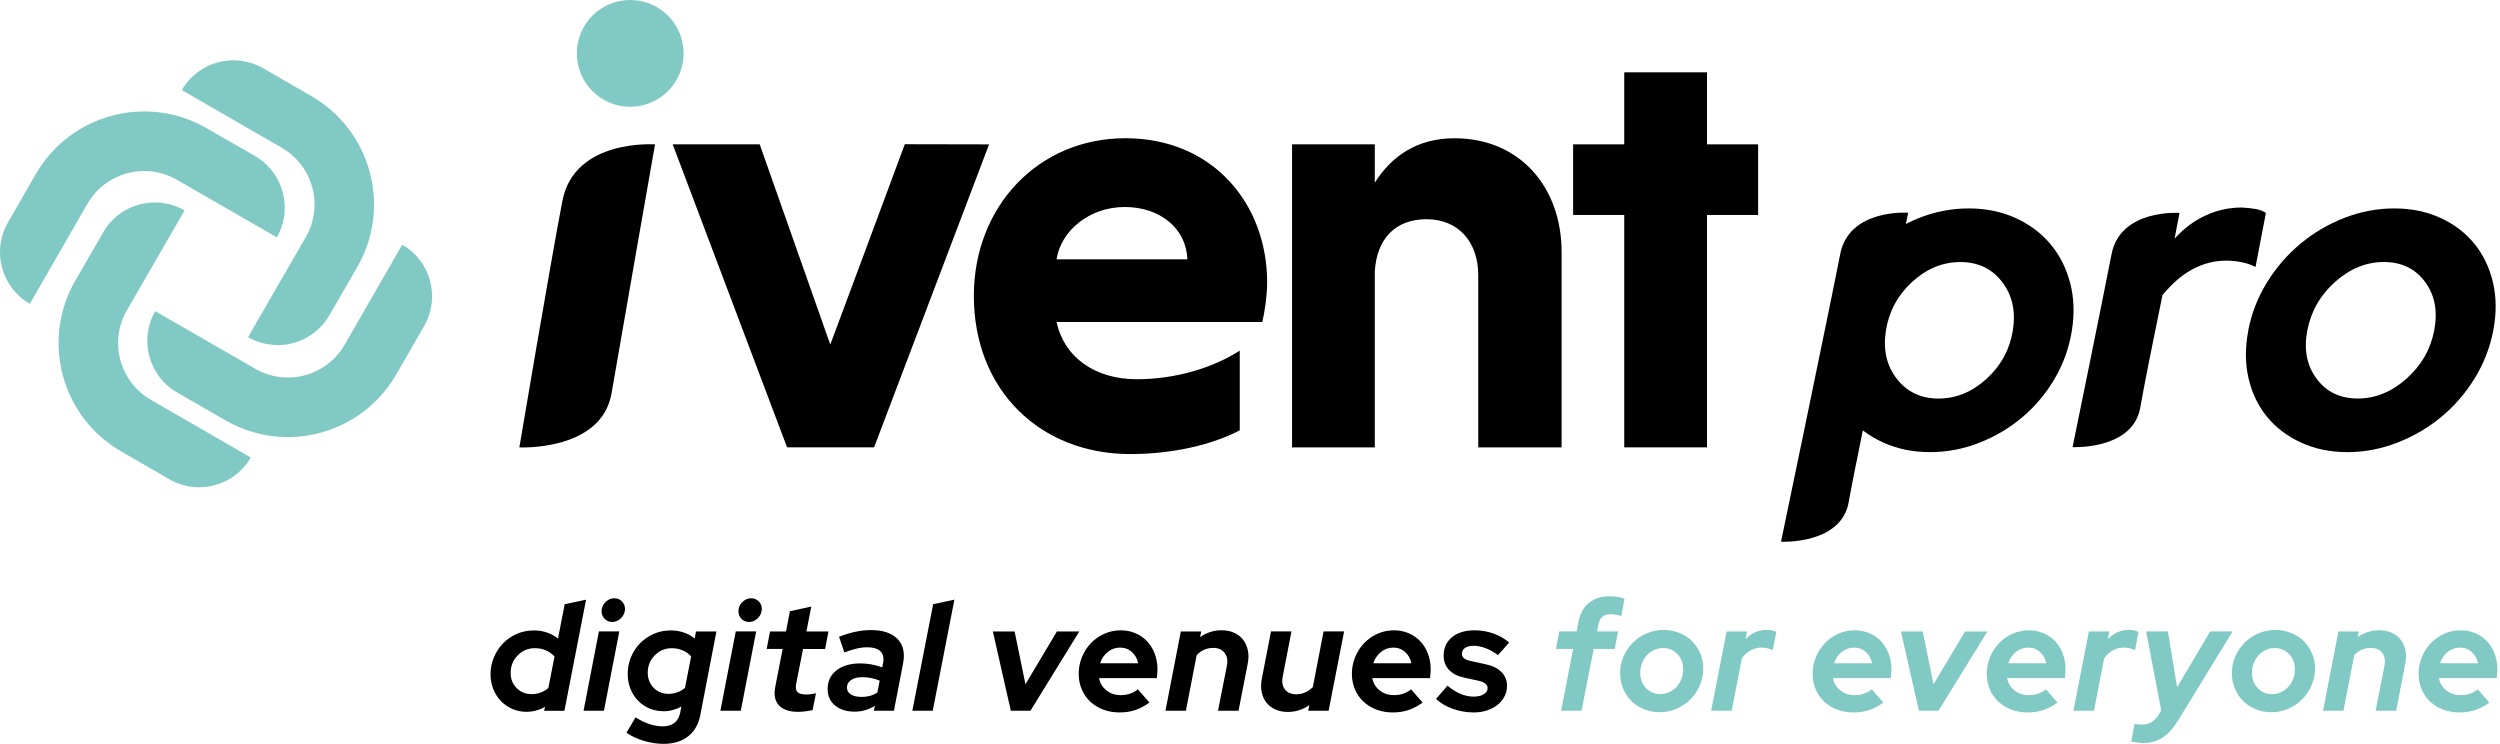 <svg width="739" height="220" viewBox="0 0 739 220" fill="none" xmlns="http://www.w3.org/2000/svg">
<g clip-path="url(#clip0_113_971)">
<path d="M180.78 116.22C177.82 133.47 153.52 132.25 153.52 132.25C153.52 132.25 162.7 77.78 166.25 59.36C169.8 40.93 193.63 42.68 193.63 42.68C193.63 42.68 183.74 98.98 180.78 116.23V116.22Z" fill="black"/>
<path d="M292.37 42.67C289.13 51.21 258.38 132.24 258.38 132.24H232.66L198.85 42.67H224.57L245.43 101.85C245.43 101.85 265.94 46.85 267.46 42.63L292.38 42.68L292.37 42.67Z" fill="black"/>
<path d="M312.33 95.19C314.49 105.44 323.48 112.1 336.07 112.1C347.22 112.1 358.37 108.86 366.47 103.64V127.2C358.56 131.34 347.04 134.22 334.09 134.22C307.47 134.22 287.87 115.33 287.87 87.45C287.87 61.19 306.76 40.86 332.66 40.86C358.56 40.86 374.57 60.29 374.57 83.49C374.57 87.27 373.85 92.3 373.13 95.18H312.33V95.19ZM312.33 76.66H351C350.64 67.48 342.91 61.19 332.47 61.19C322.03 61.19 313.58 68.21 312.32 76.66H312.33Z" fill="black"/>
<path d="M406.39 54C411.25 46.27 418.8 40.87 429.95 40.87C449.2 40.87 461.61 55.26 461.61 74.51V132.25H436.97V81.35C436.97 71.46 431.03 64.8 421.68 64.8C412.33 64.8 406.93 70.74 406.39 80.27V132.25H381.93V42.67H406.39V54Z" fill="black"/>
<path d="M504.59 42.67V21.38H480.13V42.67H465.01V63.54H480.13V74.01V132.24H504.59V74.01V63.54H519.7V42.67H504.59Z" fill="black"/>
<path d="M186.29 31.56C195.005 31.56 202.07 24.495 202.07 15.78C202.07 7.065 195.005 0 186.29 0C177.575 0 170.51 7.065 170.51 15.78C170.51 24.495 177.575 31.56 186.29 31.56Z" fill="#81C9C5"/>
<path d="M81.83 70.15C86.68 61.72 83.78 50.96 75.35 46.11L61.06 37.88C43.36 27.69 20.76 33.78 10.57 51.48L2.34 65.77C-2.51 74.2 0.39 84.96 8.82 89.81L25.83 60.26C31.17 50.99 43.01 47.8 52.28 53.14L81.83 70.15Z" fill="#81C9C5"/>
<path d="M73.31 99.65C81.73 104.51 92.5 101.63 97.36 93.21L105.61 78.93C115.82 61.25 109.76 38.64 92.08 28.43L77.8 20.18C69.38 15.32 58.61 18.2 53.75 26.62L83.28 43.67C92.54 49.02 95.72 60.86 90.37 70.13L73.32 99.66L73.31 99.65Z" fill="#81C9C5"/>
<path d="M54.57 62.21C46.15 57.35 35.38 60.23 30.52 68.65L22.27 82.93C12.06 100.61 18.12 123.22 35.8 133.43L50.08 141.68C58.5 146.54 69.27 143.66 74.13 135.24L44.6 118.19C35.34 112.84 32.16 101 37.51 91.73L54.56 62.2L54.57 62.21Z" fill="#81C9C5"/>
<path d="M45.89 91.99C41.04 100.42 43.94 111.18 52.37 116.03L66.66 124.26C84.36 134.45 106.96 128.36 117.15 110.66L125.38 96.37C130.23 87.94 127.33 77.18 118.9 72.33L101.89 101.88C96.55 111.15 84.71 114.34 75.44 109L45.89 91.99V91.99Z" fill="#81C9C5"/>
<path d="M666.95 61.81C665.82 61.59 664.39 61.43 662.68 61.34C658.95 61.34 655.39 62.12 652.01 63.67C648.63 65.22 645.56 67.51 642.81 70.53L644.27 62.94C644.27 62.94 626.77 61.66 624.16 75.19C621.55 88.72 612.65 132.17 612.65 132.17C612.65 132.17 612.83 132.17 613.14 132.18L613.12 132.3L613.25 132.18C616.33 132.2 630.74 131.7 632.68 120.4C633.76 114.11 636.62 99.92 639.23 87.21C641.99 83.95 644.71 81.45 647.89 79.71C651.14 77.94 654.5 77.05 657.97 77.05C659.62 77.05 661.2 77.21 662.7 77.52C664.2 77.83 665.55 78.3 666.73 78.92L669.8 62.94C669.03 62.41 668.09 62.03 666.96 61.81H666.95Z" fill="black"/>
<path d="M664.58 97.7C665.55 92.64 667.39 87.91 670.1 83.52C672.81 79.13 676.1 75.31 679.98 72.07C683.86 68.83 688.19 66.28 692.98 64.41C697.77 62.55 702.68 61.61 707.72 61.61C712.76 61.61 717.31 62.54 721.38 64.41C725.45 66.27 728.8 68.83 731.44 72.07C734.07 75.31 735.9 79.13 736.93 83.52C737.95 87.91 737.98 92.64 737.01 97.7C736.04 102.76 734.2 107.49 731.49 111.88C728.78 116.27 725.49 120.07 721.62 123.26C717.75 126.46 713.42 128.99 708.64 130.85C703.85 132.71 698.94 133.65 693.91 133.65C688.88 133.65 684.32 132.72 680.25 130.85C676.18 128.99 672.82 126.46 670.18 123.26C667.54 120.06 665.7 116.27 664.68 111.88C663.65 107.49 663.63 102.76 664.6 97.7H664.58ZM696.94 117.8C702.15 117.8 706.95 115.85 711.35 111.94C715.75 108.03 718.48 103.29 719.55 97.69C720.64 92.01 719.74 87.22 716.84 83.31C713.94 79.41 709.89 77.45 704.68 77.45C699.47 77.45 694.67 79.4 690.27 83.31C685.87 87.22 683.13 92.01 682.04 97.69C680.97 103.28 681.88 108.03 684.78 111.94C687.68 115.85 691.73 117.8 696.94 117.8Z" fill="black"/>
<path d="M611.9 83.52C610.73 79.13 608.78 75.31 606.04 72.07C603.3 68.83 599.86 66.28 595.73 64.41C591.6 62.55 587.01 61.61 581.98 61.61C576.95 61.61 572.06 62.54 567.34 64.41C565.98 64.95 564.66 65.55 563.37 66.2C563.82 64.09 564.07 62.88 564.07 62.88C564.07 62.88 546.57 61.6 543.96 75.13C541.35 88.66 526.47 160.14 526.47 160.14C526.47 160.14 544.32 161.04 546.49 148.37C547.08 144.91 548.67 136.95 550.65 127.22C552.48 128.62 554.51 129.84 556.76 130.85C560.89 132.71 565.48 133.65 570.51 133.65C575.54 133.65 580.43 132.72 585.15 130.85C589.88 128.99 594.12 126.46 597.89 123.26C601.66 120.06 604.82 116.27 607.39 111.88C609.96 107.49 611.64 102.76 612.45 97.7C613.26 92.64 613.07 87.91 611.91 83.52H611.9ZM594.99 97.7C594.1 103.29 591.52 108.04 587.25 111.95C582.98 115.86 578.24 117.81 573.03 117.81C567.82 117.81 563.7 115.86 560.68 111.95C557.65 108.04 556.59 103.3 557.48 97.7C558.38 92.02 560.97 87.23 565.24 83.32C569.51 79.42 574.25 77.46 579.46 77.46C584.67 77.46 588.79 79.41 591.81 83.32C594.84 87.23 595.9 92.02 594.99 97.7V97.7Z" fill="black"/>
<path d="M160.85 210.1L161.1 208.93C160.27 209.41 159.39 209.78 158.46 210.03C157.53 210.28 156.59 210.41 155.63 210.41C154.16 210.41 152.78 210.13 151.5 209.58C150.22 209.03 149.1 208.27 148.15 207.31C147.2 206.35 146.45 205.2 145.89 203.87C145.33 202.54 145.03 201.1 145 199.57C144.97 197.74 145.28 196.02 145.95 194.42C146.61 192.82 147.52 191.41 148.67 190.21C149.82 189.01 151.18 188.07 152.76 187.38C154.34 186.69 156.03 186.35 157.83 186.35C159.21 186.35 160.5 186.56 161.71 186.98C162.92 187.4 163.99 188 164.94 188.78L166.92 178.61L173.24 177.26L166.84 210.11H160.86L160.85 210.1ZM150.94 199.03C150.97 200.8 151.58 202.27 152.77 203.44C153.96 204.61 155.43 205.19 157.17 205.19C158.1 205.19 158.98 205.03 159.82 204.72C160.65 204.4 161.41 203.96 162.09 203.39L163.91 194.08C163.27 193.33 162.44 192.73 161.43 192.28C160.42 191.83 159.33 191.6 158.16 191.6C156.12 191.6 154.4 192.32 153 193.76C151.6 195.2 150.92 196.95 150.96 199.02L150.94 199.03Z" fill="black"/>
<path d="M183.07 186.65L178.53 210.09H172.5L177.04 186.65H183.07ZM180.95 183.86C180.11 183.86 179.38 183.56 178.77 182.96C178.16 182.36 177.85 181.63 177.83 180.75C177.81 179.7 178.18 178.79 178.95 178.01C179.72 177.23 180.61 176.84 181.63 176.84C182.47 176.84 183.19 177.14 183.81 177.74C184.42 178.34 184.73 179.06 184.75 179.9C184.77 180.95 184.39 181.87 183.63 182.67C182.86 183.46 181.97 183.86 180.95 183.86Z" fill="black"/>
<path d="M196.08 210.23C194.61 210.23 193.24 209.96 191.97 209.42C190.7 208.88 189.59 208.13 188.65 207.17C187.7 206.21 186.96 205.07 186.41 203.75C185.86 202.43 185.58 201.01 185.55 199.48C185.52 197.68 185.83 195.98 186.47 194.37C187.12 192.77 188.01 191.37 189.16 190.19C190.31 189.01 191.67 188.07 193.23 187.38C194.79 186.69 196.47 186.35 198.27 186.35C199.65 186.35 200.94 186.56 202.15 186.98C203.36 187.4 204.42 187.99 205.33 188.74L205.74 186.67H211.77L207.03 211.28C206.51 214.04 205.31 216.16 203.43 217.65C201.55 219.14 199.13 219.88 196.16 219.88C194.24 219.88 192.3 219.59 190.34 219C188.38 218.42 186.66 217.61 185.17 216.59L187.88 212.05C189.18 212.89 190.52 213.54 191.9 214.01C193.28 214.48 194.6 214.71 195.89 214.71C197.36 214.71 198.52 214.36 199.38 213.67C200.24 212.98 200.8 211.96 201.08 210.61L201.41 208.86C200.61 209.31 199.75 209.65 198.84 209.89C197.93 210.13 197.01 210.25 196.08 210.25V210.23ZM191.47 198.94C191.5 200.71 192.1 202.18 193.26 203.35C194.42 204.52 195.87 205.1 197.61 205.1C198.54 205.1 199.41 204.95 200.23 204.65C201.05 204.35 201.8 203.91 202.48 203.35L204.3 194.04C203.66 193.29 202.83 192.7 201.82 192.26C200.81 191.83 199.73 191.61 198.59 191.61C196.58 191.61 194.88 192.33 193.5 193.77C192.12 195.21 191.44 196.94 191.48 198.94H191.47Z" fill="black"/>
<path d="M223.52 186.65L218.98 210.09H212.95L217.49 186.65H223.52ZM221.4 183.86C220.56 183.86 219.83 183.56 219.22 182.96C218.61 182.36 218.3 181.63 218.28 180.75C218.26 179.7 218.63 178.79 219.4 178.01C220.17 177.23 221.06 176.84 222.08 176.84C222.92 176.84 223.64 177.14 224.26 177.74C224.87 178.34 225.18 179.06 225.2 179.9C225.22 180.95 224.84 181.87 224.08 182.67C223.31 183.46 222.42 183.86 221.4 183.86Z" fill="black"/>
<path d="M229.16 203.08L231.35 191.83H226.63L227.62 186.66H232.34L233.5 180.68L239.82 179.29L238.37 186.67H244.89L243.9 191.84H237.38L235.35 202.1C235.13 203.24 235.25 204.06 235.71 204.55C236.17 205.05 237.04 205.29 238.33 205.29C238.81 205.29 239.27 205.26 239.72 205.2C240.17 205.14 240.66 205.05 241.2 204.93L240.21 209.92C239.67 210.04 239 210.15 238.19 210.26C237.38 210.36 236.63 210.42 235.94 210.42C233.33 210.42 231.44 209.78 230.26 208.51C229.08 207.24 228.71 205.43 229.15 203.09L229.16 203.08Z" fill="black"/>
<path d="M252.73 210.37C250.3 210.37 248.35 209.78 246.89 208.59C245.43 207.4 244.68 205.82 244.65 203.84C244.61 201.47 245.46 199.59 247.21 198.19C248.96 196.8 251.34 196.1 254.37 196.1C255.48 196.1 256.58 196.21 257.68 196.41C258.78 196.62 259.81 196.91 260.78 197.27L261.03 196.1C261.33 194.51 261.07 193.32 260.25 192.52C259.43 191.72 258.07 191.33 256.18 191.33C255.34 191.33 254.39 191.45 253.33 191.69C252.27 191.93 251.02 192.32 249.59 192.86L248.02 188.23C249.72 187.57 251.35 187.07 252.92 186.74C254.49 186.41 255.98 186.25 257.39 186.25C260.96 186.25 263.59 187.12 265.29 188.86C266.99 190.6 267.54 192.98 266.97 196.01L264.25 210.09H258.31L258.6 208.65C257.65 209.22 256.7 209.65 255.74 209.93C254.78 210.22 253.78 210.36 252.73 210.36V210.37ZM250.36 203.31C250.37 204.15 250.77 204.81 251.54 205.29C252.31 205.77 253.37 206.01 254.73 206.01C255.57 206.01 256.38 205.91 257.15 205.7C257.93 205.49 258.65 205.16 259.34 204.71L260.04 201.2C259.28 200.87 258.46 200.62 257.57 200.44C256.68 200.26 255.79 200.17 254.89 200.17C253.48 200.17 252.37 200.46 251.55 201.03C250.74 201.6 250.34 202.36 250.35 203.32L250.36 203.31Z" fill="black"/>
<path d="M282.12 177.25L275.72 210.1H269.69L275.84 178.6L282.12 177.25Z" fill="black"/>
<path d="M298.8 210.1L293.49 186.66H299.92L303.12 202.27L312.43 186.66H319.04L304.6 210.1H298.8V210.1Z" fill="black"/>
<path d="M339.79 207.67C338.37 208.69 336.96 209.43 335.55 209.9C334.15 210.36 332.61 210.6 330.93 210.6C329.25 210.6 327.63 210.32 326.15 209.77C324.67 209.22 323.4 208.44 322.33 207.45C321.26 206.46 320.43 205.28 319.82 203.9C319.21 202.52 318.89 201.02 318.86 199.4C318.83 197.63 319.14 195.94 319.78 194.34C320.43 192.74 321.31 191.34 322.43 190.16C323.55 188.98 324.87 188.04 326.41 187.35C327.94 186.66 329.58 186.32 331.32 186.32C332.85 186.32 334.28 186.61 335.61 187.17C336.94 187.74 338.08 188.52 339.03 189.51C339.98 190.5 340.73 191.69 341.28 193.09C341.83 194.48 342.12 195.99 342.15 197.61C342.15 197.94 342.15 198.29 342.12 198.67C342.1 199.05 342.05 199.64 341.97 200.45H324.87C325.17 201.95 325.9 203.16 327.07 204.09C328.24 205.02 329.65 205.48 331.3 205.48C332.29 205.48 333.22 205.33 334.08 205.03C334.94 204.73 335.7 204.31 336.35 203.77L339.79 207.69V207.67ZM331.09 191.43C329.74 191.43 328.53 191.86 327.47 192.71C326.4 193.56 325.64 194.68 325.19 196.06H336.44C336.15 194.68 335.52 193.56 334.56 192.71C333.6 191.86 332.45 191.43 331.1 191.43H331.09Z" fill="black"/>
<path d="M344.51 210.1L349.05 186.66H355.08L354.75 188.33C355.67 187.67 356.66 187.17 357.74 186.82C358.81 186.48 359.94 186.3 361.11 186.3C362.49 186.3 363.72 186.55 364.81 187.04C365.9 187.53 366.78 188.22 367.46 189.09C368.13 189.96 368.6 191 368.86 192.19C369.12 193.39 369.11 194.69 368.84 196.11L366.11 210.1H360.04L362.69 196.69C362.96 195.16 362.72 193.92 361.97 192.96C361.22 192 360.11 191.52 358.64 191.52C357.71 191.52 356.82 191.7 355.97 192.06C355.12 192.42 354.37 192.96 353.73 193.68L350.55 210.1H344.52H344.51Z" fill="black"/>
<path d="M381.76 186.65L379.16 200.06C378.86 201.59 379.08 202.84 379.83 203.79C380.58 204.75 381.71 205.23 383.21 205.23C384.14 205.23 385.01 205.04 385.83 204.67C386.65 204.29 387.4 203.78 388.07 203.12L391.25 186.65H397.32L392.74 210.09H386.71L387.04 208.42C386.12 209.08 385.12 209.58 384.05 209.93C382.98 210.27 381.85 210.45 380.68 210.45C379.3 210.45 378.07 210.2 376.98 209.71C375.89 209.22 375.01 208.53 374.33 207.66C373.65 206.79 373.19 205.76 372.95 204.56C372.7 203.36 372.72 202.06 372.99 200.64L375.71 186.65H381.74H381.76Z" fill="black"/>
<path d="M420.55 207.67C419.13 208.69 417.72 209.43 416.31 209.9C414.91 210.36 413.37 210.6 411.69 210.6C410.01 210.6 408.39 210.32 406.91 209.77C405.43 209.22 404.16 208.44 403.09 207.45C402.02 206.46 401.18 205.28 400.58 203.9C399.97 202.52 399.65 201.02 399.62 199.4C399.59 197.63 399.9 195.94 400.54 194.34C401.19 192.74 402.07 191.34 403.19 190.16C404.31 188.98 405.64 188.04 407.17 187.35C408.7 186.66 410.34 186.32 412.08 186.32C413.61 186.32 415.04 186.61 416.37 187.17C417.7 187.74 418.84 188.52 419.79 189.51C420.74 190.5 421.49 191.69 422.04 193.09C422.59 194.48 422.88 195.99 422.91 197.61C422.91 197.94 422.91 198.29 422.88 198.67C422.86 199.05 422.81 199.64 422.73 200.45H405.63C405.93 201.95 406.66 203.16 407.83 204.09C409 205.02 410.41 205.48 412.06 205.48C413.05 205.48 413.98 205.33 414.84 205.03C415.7 204.73 416.46 204.31 417.11 203.77L420.55 207.69V207.67ZM411.85 191.43C410.5 191.43 409.29 191.86 408.23 192.71C407.17 193.56 406.4 194.68 405.95 196.06H417.2C416.91 194.68 416.28 193.56 415.32 192.71C414.36 191.86 413.21 191.43 411.86 191.43H411.85Z" fill="black"/>
<path d="M424.49 206.59L427.89 202.68C429.17 203.76 430.45 204.57 431.73 205.11C433.02 205.65 434.32 205.92 435.64 205.92C436.87 205.92 437.86 205.68 438.62 205.2C439.38 204.72 439.75 204.11 439.74 203.36C439.74 202.85 439.5 202.42 439.07 202.08C438.63 201.74 437.99 201.46 437.14 201.25L432.8 200.31C430.87 199.89 429.39 199.13 428.35 198.04C427.31 196.95 426.78 195.59 426.75 193.97C426.71 191.63 427.52 189.77 429.17 188.39C430.83 187.01 433.08 186.32 435.93 186.32C437.82 186.32 439.64 186.63 441.39 187.24C443.14 187.86 444.72 188.75 446.12 189.92L442.81 193.65C441.59 192.75 440.38 192.07 439.15 191.6C437.93 191.14 436.75 190.9 435.61 190.9C434.53 190.9 433.68 191.11 433.06 191.53C432.44 191.95 432.13 192.52 432.14 193.24C432.14 193.81 432.37 194.27 432.79 194.61C433.22 194.96 433.94 195.23 434.96 195.44L439.25 196.38C441.24 196.8 442.76 197.56 443.83 198.65C444.9 199.74 445.45 201.07 445.47 202.63C445.49 203.77 445.25 204.83 444.76 205.8C444.27 206.77 443.58 207.62 442.71 208.32C441.84 209.03 440.8 209.58 439.59 209.99C438.38 210.39 437.07 210.6 435.66 210.6C433.5 210.6 431.42 210.24 429.43 209.52C427.44 208.8 425.79 207.83 424.47 206.6L424.49 206.59Z" fill="black"/>
<path d="M460.95 186.65H466.03L466.61 183.77C467.08 181.34 468.11 179.48 469.71 178.19C471.31 176.9 473.35 176.26 475.84 176.26C476.59 176.26 477.38 176.33 478.21 176.46C479.04 176.6 479.71 176.77 480.22 176.98L479.27 182.11C478.76 181.93 478.24 181.79 477.73 181.7C477.22 181.61 476.69 181.57 476.15 181.57C475.13 181.57 474.32 181.8 473.73 182.27C473.14 182.74 472.75 183.43 472.55 184.36L472.09 186.65H478.3L477.31 191.82H471.1L467.5 210.09H461.47L465.02 191.82H459.94L460.93 186.65H460.95Z" fill="#81C9C5"/>
<path d="M478.9 199.25C478.87 197.48 479.18 195.8 479.85 194.21C480.51 192.62 481.43 191.23 482.59 190.05C483.75 188.87 485.13 187.93 486.73 187.24C488.32 186.55 490 186.21 491.77 186.21C493.39 186.21 494.92 186.5 496.35 187.06C497.78 187.63 499.02 188.42 500.06 189.42C501.1 190.42 501.92 191.62 502.53 193C503.14 194.38 503.46 195.86 503.49 197.45C503.52 199.22 503.2 200.9 502.52 202.49C501.84 204.08 500.92 205.47 499.76 206.65C498.59 207.84 497.22 208.78 495.65 209.48C494.08 210.18 492.4 210.54 490.63 210.54C489.01 210.54 487.48 210.25 486.05 209.68C484.62 209.11 483.38 208.32 482.34 207.32C481.3 206.32 480.48 205.12 479.87 203.72C479.26 202.33 478.94 200.83 478.91 199.24L478.9 199.25ZM490.79 205.19C491.72 205.19 492.6 204.99 493.44 204.61C494.27 204.22 495 203.69 495.62 203.01C496.24 202.34 496.72 201.54 497.06 200.63C497.4 199.71 497.57 198.75 497.55 197.73C497.52 195.96 496.94 194.49 495.81 193.32C494.68 192.15 493.26 191.57 491.55 191.57C490.62 191.57 489.74 191.77 488.91 192.15C488.08 192.54 487.36 193.07 486.76 193.75C486.16 194.42 485.68 195.21 485.34 196.11C485 197.01 484.83 197.97 484.85 198.99C484.88 200.79 485.46 202.27 486.59 203.44C487.72 204.61 489.12 205.19 490.8 205.19H490.79Z" fill="#81C9C5"/>
<path d="M505.81 210.1L510.39 186.66H516.42L515.96 188.95C516.81 188.05 517.76 187.37 518.8 186.9C519.84 186.44 520.95 186.2 522.12 186.2C522.72 186.2 523.28 186.25 523.81 186.36C524.34 186.47 524.75 186.62 525.06 186.83L524.03 192.23C523.73 192.02 523.24 191.83 522.56 191.67C521.88 191.51 521.26 191.42 520.69 191.42C519.58 191.42 518.52 191.69 517.51 192.23C516.5 192.77 515.63 193.55 514.9 194.57L511.89 210.09H505.82L505.81 210.1Z" fill="#81C9C5"/>
<path d="M556.75 207.67C555.33 208.69 553.92 209.43 552.51 209.9C551.11 210.36 549.57 210.6 547.89 210.6C546.21 210.6 544.58 210.32 543.11 209.77C541.63 209.22 540.36 208.44 539.29 207.45C538.22 206.46 537.38 205.28 536.78 203.9C536.18 202.52 535.85 201.02 535.82 199.4C535.79 197.63 536.1 195.94 536.74 194.34C537.39 192.74 538.27 191.34 539.39 190.16C540.51 188.98 541.84 188.04 543.37 187.35C544.9 186.66 546.54 186.32 548.28 186.32C549.81 186.32 551.24 186.61 552.57 187.17C553.9 187.74 555.04 188.52 555.99 189.51C556.94 190.5 557.69 191.69 558.23 193.09C558.78 194.48 559.07 195.99 559.1 197.61C559.1 197.94 559.1 198.29 559.07 198.67C559.05 199.05 559 199.64 558.92 200.45H541.82C542.12 201.95 542.85 203.16 544.02 204.09C545.19 205.02 546.6 205.48 548.25 205.48C549.24 205.48 550.17 205.33 551.03 205.03C551.9 204.73 552.65 204.31 553.3 203.77L556.74 207.69L556.75 207.67ZM548.05 191.43C546.7 191.43 545.49 191.86 544.43 192.71C543.37 193.56 542.6 194.68 542.15 196.06H553.4C553.11 194.68 552.48 193.56 551.52 192.71C550.56 191.86 549.41 191.43 548.06 191.43H548.05Z" fill="#81C9C5"/>
<path d="M567.23 210.1L561.92 186.66H568.35L571.55 202.27L580.86 186.66H587.47L573.03 210.1H567.23V210.1Z" fill="#81C9C5"/>
<path d="M608.22 207.67C606.8 208.69 605.39 209.43 603.98 209.9C602.58 210.36 601.04 210.6 599.36 210.6C597.68 210.6 596.05 210.32 594.58 209.77C593.1 209.22 591.83 208.44 590.76 207.45C589.69 206.46 588.85 205.28 588.25 203.9C587.65 202.52 587.32 201.02 587.29 199.4C587.26 197.63 587.57 195.94 588.21 194.34C588.86 192.74 589.74 191.34 590.86 190.16C591.98 188.98 593.31 188.04 594.84 187.35C596.37 186.66 598.01 186.32 599.75 186.32C601.28 186.32 602.71 186.61 604.04 187.17C605.37 187.74 606.51 188.52 607.46 189.51C608.41 190.5 609.16 191.69 609.7 193.09C610.25 194.48 610.54 195.99 610.57 197.61C610.57 197.94 610.57 198.29 610.54 198.67C610.52 199.05 610.47 199.64 610.39 200.45H593.29C593.59 201.95 594.32 203.16 595.49 204.09C596.66 205.02 598.07 205.48 599.72 205.48C600.71 205.48 601.64 205.33 602.5 205.03C603.37 204.73 604.12 204.31 604.77 203.77L608.21 207.69L608.22 207.67ZM599.52 191.43C598.17 191.43 596.96 191.86 595.9 192.71C594.84 193.56 594.07 194.68 593.62 196.06H604.87C604.58 194.68 603.95 193.56 602.99 192.71C602.03 191.86 600.88 191.43 599.53 191.43H599.52Z" fill="#81C9C5"/>
<path d="M612.9 210.1L617.48 186.66H623.51L623.05 188.95C623.9 188.05 624.85 187.37 625.89 186.9C626.93 186.44 628.04 186.2 629.21 186.2C629.81 186.2 630.37 186.25 630.9 186.36C631.43 186.47 631.84 186.62 632.15 186.83L631.12 192.23C630.82 192.02 630.33 191.83 629.65 191.67C628.97 191.51 628.35 191.42 627.78 191.42C626.67 191.42 625.61 191.69 624.6 192.23C623.59 192.77 622.72 193.55 621.99 194.57L618.98 210.09H612.91L612.9 210.1Z" fill="#81C9C5"/>
<path d="M638.12 211.22L638.86 210.05L634.4 186.65H640.83L643.55 203.16L653.34 186.65H659.95L643.9 212.88C642.44 215.25 640.9 216.97 639.27 218.03C637.64 219.09 635.73 219.63 633.54 219.63C632.88 219.63 632.26 219.58 631.67 219.49C631.08 219.4 630.52 219.29 629.98 219.18L630.97 213.92C631.27 214.01 631.61 214.08 631.98 214.12C632.36 214.16 632.75 214.19 633.17 214.19C634.22 214.19 635.15 213.95 635.95 213.47C636.75 212.99 637.47 212.24 638.12 211.22V211.22Z" fill="#81C9C5"/>
<path d="M659.73 199.25C659.7 197.48 660.02 195.8 660.68 194.21C661.34 192.62 662.26 191.23 663.42 190.05C664.58 188.87 665.96 187.93 667.56 187.24C669.15 186.55 670.83 186.21 672.6 186.21C674.22 186.21 675.75 186.5 677.18 187.06C678.62 187.63 679.85 188.42 680.89 189.42C681.93 190.42 682.75 191.62 683.36 193C683.97 194.38 684.29 195.86 684.32 197.45C684.35 199.22 684.03 200.9 683.35 202.49C682.67 204.08 681.75 205.47 680.59 206.65C679.43 207.84 678.05 208.78 676.48 209.48C674.9 210.18 673.23 210.54 671.46 210.54C669.84 210.54 668.31 210.25 666.88 209.68C665.44 209.11 664.21 208.32 663.17 207.32C662.13 206.32 661.31 205.12 660.7 203.72C660.09 202.33 659.77 200.83 659.74 199.24L659.73 199.25ZM671.62 205.19C672.55 205.19 673.43 204.99 674.26 204.61C675.09 204.23 675.82 203.69 676.44 203.01C677.06 202.34 677.54 201.54 677.88 200.63C678.22 199.71 678.39 198.75 678.37 197.73C678.34 195.96 677.76 194.49 676.63 193.32C675.5 192.15 674.08 191.57 672.37 191.57C671.44 191.57 670.56 191.77 669.73 192.15C668.9 192.54 668.18 193.07 667.58 193.75C666.98 194.43 666.5 195.21 666.16 196.11C665.82 197.01 665.65 197.97 665.67 198.99C665.7 200.79 666.28 202.27 667.41 203.44C668.54 204.61 669.94 205.19 671.62 205.19V205.19Z" fill="#81C9C5"/>
<path d="M686.69 210.1L691.23 186.66H697.26L696.93 188.33C697.85 187.67 698.85 187.17 699.92 186.82C700.99 186.48 702.12 186.3 703.29 186.3C704.67 186.3 705.9 186.55 706.99 187.04C708.08 187.53 708.96 188.22 709.64 189.09C710.31 189.96 710.78 191 711.04 192.19C711.3 193.39 711.29 194.69 711.02 196.11L708.3 210.1H702.23L704.87 196.69C705.14 195.16 704.9 193.92 704.15 192.96C703.4 192 702.29 191.52 700.82 191.52C699.89 191.52 699 191.7 698.15 192.06C697.3 192.42 696.55 192.96 695.91 193.68L692.73 210.1H686.7H686.69Z" fill="#81C9C5"/>
<path d="M735.87 207.67C734.45 208.69 733.04 209.43 731.63 209.9C730.23 210.36 728.69 210.6 727.01 210.6C725.33 210.6 723.7 210.32 722.23 209.77C720.75 209.22 719.48 208.44 718.41 207.45C717.34 206.46 716.5 205.28 715.9 203.9C715.3 202.52 714.97 201.02 714.94 199.4C714.91 197.63 715.22 195.94 715.86 194.34C716.51 192.74 717.39 191.34 718.51 190.16C719.63 188.98 720.96 188.04 722.49 187.35C724.02 186.66 725.66 186.32 727.4 186.32C728.93 186.32 730.36 186.61 731.69 187.17C733.02 187.74 734.16 188.52 735.11 189.51C736.06 190.5 736.81 191.69 737.35 193.09C737.9 194.48 738.19 195.99 738.22 197.61C738.22 197.94 738.22 198.29 738.19 198.67C738.17 199.05 738.12 199.64 738.04 200.45H720.94C721.24 201.95 721.97 203.16 723.14 204.09C724.31 205.02 725.72 205.48 727.37 205.48C728.36 205.48 729.29 205.33 730.15 205.03C731.02 204.73 731.77 204.31 732.42 203.77L735.86 207.69L735.87 207.67ZM727.17 191.43C725.82 191.43 724.61 191.86 723.55 192.71C722.49 193.56 721.72 194.68 721.27 196.06H732.52C732.23 194.68 731.6 193.56 730.64 192.71C729.68 191.86 728.53 191.43 727.18 191.43H727.17Z" fill="#81C9C5"/>
</g>
<defs>
<clipPath id="clip0_113_971">
<rect width="738.22" height="219.86" fill="white"/>
</clipPath>
</defs>
</svg>
